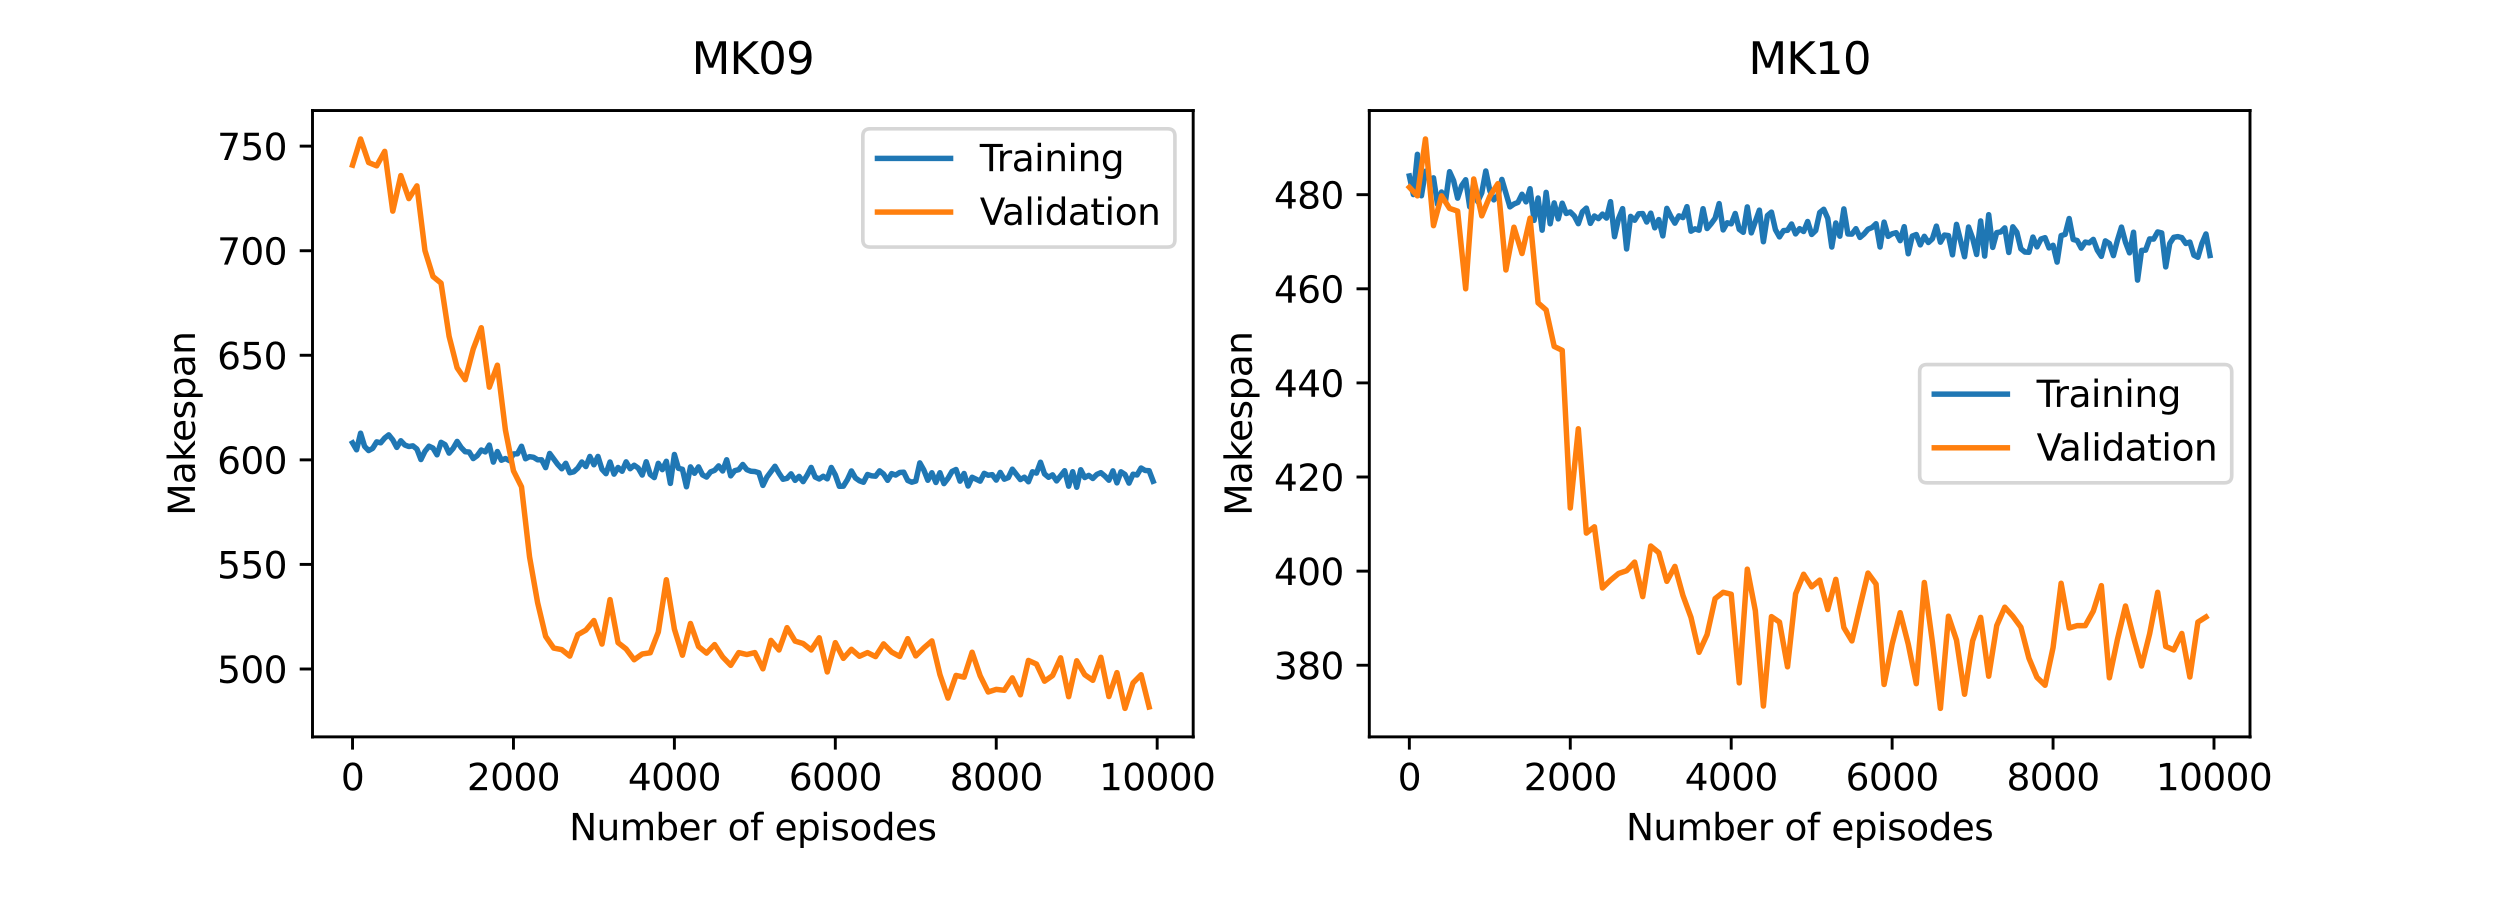 <?xml version="1.0" encoding="utf-8" standalone="no"?>
<!DOCTYPE svg PUBLIC "-//W3C//DTD SVG 1.1//EN"
  "http://www.w3.org/Graphics/SVG/1.1/DTD/svg11.dtd">
<svg xmlns:xlink="http://www.w3.org/1999/xlink" width="684pt" height="252pt" viewBox="0 0 684 252" xmlns="http://www.w3.org/2000/svg" version="1.1">
 <defs>
  <style type="text/css">*{stroke-linejoin: round; stroke-linecap: butt}</style>
 </defs>
 <g id="figure_1">
  <g id="patch_1">
   <path d="M 0 252 
L 684 252 
L 684 0 
L 0 0 
z
" style="fill: #ffffff"/>
  </g>
  <g id="axes_1">
   <g id="patch_2">
    <path d="M 85.5 201.6 
L 326.455 201.6 
L 326.455 30.24 
L 85.5 30.24 
z
" style="fill: #ffffff"/>
   </g>
   <g id="matplotlib.axis_1">
    <g id="xtick_1">
     <g id="line2d_1">
      <defs>
       <path id="me7b0538c08" d="M 0 0 
L 0 3.5 
" style="stroke: #000000; stroke-width: 0.8"/>
      </defs>
      <g>
       <use xlink:href="#me7b0538c08" x="96.452" y="201.6" style="stroke: #000000; stroke-width: 0.8"/>
      </g>
     </g>
     <g id="text_1">
      <!-- 0 -->
      <g transform="translate(93.271 216.198)scale(0.1 -0.1)">
       <defs>
        <path id="DejaVuSans-30" d="M 2034 4250 
Q 1547 4250 1301 3770 
Q 1056 3291 1056 2328 
Q 1056 1369 1301 889 
Q 1547 409 2034 409 
Q 2525 409 2770 889 
Q 3016 1369 3016 2328 
Q 3016 3291 2770 3770 
Q 2525 4250 2034 4250 
z
M 2034 4750 
Q 2819 4750 3233 4129 
Q 3647 3509 3647 2328 
Q 3647 1150 3233 529 
Q 2819 -91 2034 -91 
Q 1250 -91 836 529 
Q 422 1150 422 2328 
Q 422 3509 836 4129 
Q 1250 4750 2034 4750 
z
" transform="scale(0.016)"/>
       </defs>
       <use xlink:href="#DejaVuSans-30"/>
      </g>
     </g>
    </g>
    <g id="xtick_2">
     <g id="line2d_2">
      <g>
       <use xlink:href="#me7b0538c08" x="140.483" y="201.6" style="stroke: #000000; stroke-width: 0.8"/>
      </g>
     </g>
     <g id="text_2">
      <!-- 2000 -->
      <g transform="translate(127.758 216.198)scale(0.1 -0.1)">
       <defs>
        <path id="DejaVuSans-32" d="M 1228 531 
L 3431 531 
L 3431 0 
L 469 0 
L 469 531 
Q 828 903 1448 1529 
Q 2069 2156 2228 2338 
Q 2531 2678 2651 2914 
Q 2772 3150 2772 3378 
Q 2772 3750 2511 3984 
Q 2250 4219 1831 4219 
Q 1534 4219 1204 4116 
Q 875 4013 500 3803 
L 500 4441 
Q 881 4594 1212 4672 
Q 1544 4750 1819 4750 
Q 2544 4750 2975 4387 
Q 3406 4025 3406 3419 
Q 3406 3131 3298 2873 
Q 3191 2616 2906 2266 
Q 2828 2175 2409 1742 
Q 1991 1309 1228 531 
z
" transform="scale(0.016)"/>
       </defs>
       <use xlink:href="#DejaVuSans-32"/>
       <use xlink:href="#DejaVuSans-30" x="63.623"/>
       <use xlink:href="#DejaVuSans-30" x="127.246"/>
       <use xlink:href="#DejaVuSans-30" x="190.869"/>
      </g>
     </g>
    </g>
    <g id="xtick_3">
     <g id="line2d_3">
      <g>
       <use xlink:href="#me7b0538c08" x="184.513" y="201.6" style="stroke: #000000; stroke-width: 0.8"/>
      </g>
     </g>
     <g id="text_3">
      <!-- 4000 -->
      <g transform="translate(171.788 216.198)scale(0.1 -0.1)">
       <defs>
        <path id="DejaVuSans-34" d="M 2419 4116 
L 825 1625 
L 2419 1625 
L 2419 4116 
z
M 2253 4666 
L 3047 4666 
L 3047 1625 
L 3713 1625 
L 3713 1100 
L 3047 1100 
L 3047 0 
L 2419 0 
L 2419 1100 
L 313 1100 
L 313 1709 
L 2253 4666 
z
" transform="scale(0.016)"/>
       </defs>
       <use xlink:href="#DejaVuSans-34"/>
       <use xlink:href="#DejaVuSans-30" x="63.623"/>
       <use xlink:href="#DejaVuSans-30" x="127.246"/>
       <use xlink:href="#DejaVuSans-30" x="190.869"/>
      </g>
     </g>
    </g>
    <g id="xtick_4">
     <g id="line2d_4">
      <g>
       <use xlink:href="#me7b0538c08" x="228.543" y="201.6" style="stroke: #000000; stroke-width: 0.8"/>
      </g>
     </g>
     <g id="text_4">
      <!-- 6000 -->
      <g transform="translate(215.818 216.198)scale(0.1 -0.1)">
       <defs>
        <path id="DejaVuSans-36" d="M 2113 2584 
Q 1688 2584 1439 2293 
Q 1191 2003 1191 1497 
Q 1191 994 1439 701 
Q 1688 409 2113 409 
Q 2538 409 2786 701 
Q 3034 994 3034 1497 
Q 3034 2003 2786 2293 
Q 2538 2584 2113 2584 
z
M 3366 4563 
L 3366 3988 
Q 3128 4100 2886 4159 
Q 2644 4219 2406 4219 
Q 1781 4219 1451 3797 
Q 1122 3375 1075 2522 
Q 1259 2794 1537 2939 
Q 1816 3084 2150 3084 
Q 2853 3084 3261 2657 
Q 3669 2231 3669 1497 
Q 3669 778 3244 343 
Q 2819 -91 2113 -91 
Q 1303 -91 875 529 
Q 447 1150 447 2328 
Q 447 3434 972 4092 
Q 1497 4750 2381 4750 
Q 2619 4750 2861 4703 
Q 3103 4656 3366 4563 
z
" transform="scale(0.016)"/>
       </defs>
       <use xlink:href="#DejaVuSans-36"/>
       <use xlink:href="#DejaVuSans-30" x="63.623"/>
       <use xlink:href="#DejaVuSans-30" x="127.246"/>
       <use xlink:href="#DejaVuSans-30" x="190.869"/>
      </g>
     </g>
    </g>
    <g id="xtick_5">
     <g id="line2d_5">
      <g>
       <use xlink:href="#me7b0538c08" x="272.573" y="201.6" style="stroke: #000000; stroke-width: 0.8"/>
      </g>
     </g>
     <g id="text_5">
      <!-- 8000 -->
      <g transform="translate(259.848 216.198)scale(0.1 -0.1)">
       <defs>
        <path id="DejaVuSans-38" d="M 2034 2216 
Q 1584 2216 1326 1975 
Q 1069 1734 1069 1313 
Q 1069 891 1326 650 
Q 1584 409 2034 409 
Q 2484 409 2743 651 
Q 3003 894 3003 1313 
Q 3003 1734 2745 1975 
Q 2488 2216 2034 2216 
z
M 1403 2484 
Q 997 2584 770 2862 
Q 544 3141 544 3541 
Q 544 4100 942 4425 
Q 1341 4750 2034 4750 
Q 2731 4750 3128 4425 
Q 3525 4100 3525 3541 
Q 3525 3141 3298 2862 
Q 3072 2584 2669 2484 
Q 3125 2378 3379 2068 
Q 3634 1759 3634 1313 
Q 3634 634 3220 271 
Q 2806 -91 2034 -91 
Q 1263 -91 848 271 
Q 434 634 434 1313 
Q 434 1759 690 2068 
Q 947 2378 1403 2484 
z
M 1172 3481 
Q 1172 3119 1398 2916 
Q 1625 2713 2034 2713 
Q 2441 2713 2670 2916 
Q 2900 3119 2900 3481 
Q 2900 3844 2670 4047 
Q 2441 4250 2034 4250 
Q 1625 4250 1398 4047 
Q 1172 3844 1172 3481 
z
" transform="scale(0.016)"/>
       </defs>
       <use xlink:href="#DejaVuSans-38"/>
       <use xlink:href="#DejaVuSans-30" x="63.623"/>
       <use xlink:href="#DejaVuSans-30" x="127.246"/>
       <use xlink:href="#DejaVuSans-30" x="190.869"/>
      </g>
     </g>
    </g>
    <g id="xtick_6">
     <g id="line2d_6">
      <g>
       <use xlink:href="#me7b0538c08" x="316.603" y="201.6" style="stroke: #000000; stroke-width: 0.8"/>
      </g>
     </g>
     <g id="text_6">
      <!-- 10000 -->
      <g transform="translate(300.697 216.198)scale(0.1 -0.1)">
       <defs>
        <path id="DejaVuSans-31" d="M 794 531 
L 1825 531 
L 1825 4091 
L 703 3866 
L 703 4441 
L 1819 4666 
L 2450 4666 
L 2450 531 
L 3481 531 
L 3481 0 
L 794 0 
L 794 531 
z
" transform="scale(0.016)"/>
       </defs>
       <use xlink:href="#DejaVuSans-31"/>
       <use xlink:href="#DejaVuSans-30" x="63.623"/>
       <use xlink:href="#DejaVuSans-30" x="127.246"/>
       <use xlink:href="#DejaVuSans-30" x="190.869"/>
       <use xlink:href="#DejaVuSans-30" x="254.492"/>
      </g>
     </g>
    </g>
    <g id="text_7">
     <!-- Number of episodes -->
     <g transform="translate(155.734 229.877)scale(0.1 -0.1)">
      <defs>
       <path id="DejaVuSans-4e" d="M 628 4666 
L 1478 4666 
L 3547 763 
L 3547 4666 
L 4159 4666 
L 4159 0 
L 3309 0 
L 1241 3903 
L 1241 0 
L 628 0 
L 628 4666 
z
" transform="scale(0.016)"/>
       <path id="DejaVuSans-75" d="M 544 1381 
L 544 3500 
L 1119 3500 
L 1119 1403 
Q 1119 906 1312 657 
Q 1506 409 1894 409 
Q 2359 409 2629 706 
Q 2900 1003 2900 1516 
L 2900 3500 
L 3475 3500 
L 3475 0 
L 2900 0 
L 2900 538 
Q 2691 219 2414 64 
Q 2138 -91 1772 -91 
Q 1169 -91 856 284 
Q 544 659 544 1381 
z
M 1991 3584 
L 1991 3584 
z
" transform="scale(0.016)"/>
       <path id="DejaVuSans-6d" d="M 3328 2828 
Q 3544 3216 3844 3400 
Q 4144 3584 4550 3584 
Q 5097 3584 5394 3201 
Q 5691 2819 5691 2113 
L 5691 0 
L 5113 0 
L 5113 2094 
Q 5113 2597 4934 2840 
Q 4756 3084 4391 3084 
Q 3944 3084 3684 2787 
Q 3425 2491 3425 1978 
L 3425 0 
L 2847 0 
L 2847 2094 
Q 2847 2600 2669 2842 
Q 2491 3084 2119 3084 
Q 1678 3084 1418 2786 
Q 1159 2488 1159 1978 
L 1159 0 
L 581 0 
L 581 3500 
L 1159 3500 
L 1159 2956 
Q 1356 3278 1631 3431 
Q 1906 3584 2284 3584 
Q 2666 3584 2933 3390 
Q 3200 3197 3328 2828 
z
" transform="scale(0.016)"/>
       <path id="DejaVuSans-62" d="M 3116 1747 
Q 3116 2381 2855 2742 
Q 2594 3103 2138 3103 
Q 1681 3103 1420 2742 
Q 1159 2381 1159 1747 
Q 1159 1113 1420 752 
Q 1681 391 2138 391 
Q 2594 391 2855 752 
Q 3116 1113 3116 1747 
z
M 1159 2969 
Q 1341 3281 1617 3432 
Q 1894 3584 2278 3584 
Q 2916 3584 3314 3078 
Q 3713 2572 3713 1747 
Q 3713 922 3314 415 
Q 2916 -91 2278 -91 
Q 1894 -91 1617 61 
Q 1341 213 1159 525 
L 1159 0 
L 581 0 
L 581 4863 
L 1159 4863 
L 1159 2969 
z
" transform="scale(0.016)"/>
       <path id="DejaVuSans-65" d="M 3597 1894 
L 3597 1613 
L 953 1613 
Q 991 1019 1311 708 
Q 1631 397 2203 397 
Q 2534 397 2845 478 
Q 3156 559 3463 722 
L 3463 178 
Q 3153 47 2828 -22 
Q 2503 -91 2169 -91 
Q 1331 -91 842 396 
Q 353 884 353 1716 
Q 353 2575 817 3079 
Q 1281 3584 2069 3584 
Q 2775 3584 3186 3129 
Q 3597 2675 3597 1894 
z
M 3022 2063 
Q 3016 2534 2758 2815 
Q 2500 3097 2075 3097 
Q 1594 3097 1305 2825 
Q 1016 2553 972 2059 
L 3022 2063 
z
" transform="scale(0.016)"/>
       <path id="DejaVuSans-72" d="M 2631 2963 
Q 2534 3019 2420 3045 
Q 2306 3072 2169 3072 
Q 1681 3072 1420 2755 
Q 1159 2438 1159 1844 
L 1159 0 
L 581 0 
L 581 3500 
L 1159 3500 
L 1159 2956 
Q 1341 3275 1631 3429 
Q 1922 3584 2338 3584 
Q 2397 3584 2469 3576 
Q 2541 3569 2628 3553 
L 2631 2963 
z
" transform="scale(0.016)"/>
       <path id="DejaVuSans-20" transform="scale(0.016)"/>
       <path id="DejaVuSans-6f" d="M 1959 3097 
Q 1497 3097 1228 2736 
Q 959 2375 959 1747 
Q 959 1119 1226 758 
Q 1494 397 1959 397 
Q 2419 397 2687 759 
Q 2956 1122 2956 1747 
Q 2956 2369 2687 2733 
Q 2419 3097 1959 3097 
z
M 1959 3584 
Q 2709 3584 3137 3096 
Q 3566 2609 3566 1747 
Q 3566 888 3137 398 
Q 2709 -91 1959 -91 
Q 1206 -91 779 398 
Q 353 888 353 1747 
Q 353 2609 779 3096 
Q 1206 3584 1959 3584 
z
" transform="scale(0.016)"/>
       <path id="DejaVuSans-66" d="M 2375 4863 
L 2375 4384 
L 1825 4384 
Q 1516 4384 1395 4259 
Q 1275 4134 1275 3809 
L 1275 3500 
L 2222 3500 
L 2222 3053 
L 1275 3053 
L 1275 0 
L 697 0 
L 697 3053 
L 147 3053 
L 147 3500 
L 697 3500 
L 697 3744 
Q 697 4328 969 4595 
Q 1241 4863 1831 4863 
L 2375 4863 
z
" transform="scale(0.016)"/>
       <path id="DejaVuSans-70" d="M 1159 525 
L 1159 -1331 
L 581 -1331 
L 581 3500 
L 1159 3500 
L 1159 2969 
Q 1341 3281 1617 3432 
Q 1894 3584 2278 3584 
Q 2916 3584 3314 3078 
Q 3713 2572 3713 1747 
Q 3713 922 3314 415 
Q 2916 -91 2278 -91 
Q 1894 -91 1617 61 
Q 1341 213 1159 525 
z
M 3116 1747 
Q 3116 2381 2855 2742 
Q 2594 3103 2138 3103 
Q 1681 3103 1420 2742 
Q 1159 2381 1159 1747 
Q 1159 1113 1420 752 
Q 1681 391 2138 391 
Q 2594 391 2855 752 
Q 3116 1113 3116 1747 
z
" transform="scale(0.016)"/>
       <path id="DejaVuSans-69" d="M 603 3500 
L 1178 3500 
L 1178 0 
L 603 0 
L 603 3500 
z
M 603 4863 
L 1178 4863 
L 1178 4134 
L 603 4134 
L 603 4863 
z
" transform="scale(0.016)"/>
       <path id="DejaVuSans-73" d="M 2834 3397 
L 2834 2853 
Q 2591 2978 2328 3040 
Q 2066 3103 1784 3103 
Q 1356 3103 1142 2972 
Q 928 2841 928 2578 
Q 928 2378 1081 2264 
Q 1234 2150 1697 2047 
L 1894 2003 
Q 2506 1872 2764 1633 
Q 3022 1394 3022 966 
Q 3022 478 2636 193 
Q 2250 -91 1575 -91 
Q 1294 -91 989 -36 
Q 684 19 347 128 
L 347 722 
Q 666 556 975 473 
Q 1284 391 1588 391 
Q 1994 391 2212 530 
Q 2431 669 2431 922 
Q 2431 1156 2273 1281 
Q 2116 1406 1581 1522 
L 1381 1569 
Q 847 1681 609 1914 
Q 372 2147 372 2553 
Q 372 3047 722 3315 
Q 1072 3584 1716 3584 
Q 2034 3584 2315 3537 
Q 2597 3491 2834 3397 
z
" transform="scale(0.016)"/>
       <path id="DejaVuSans-64" d="M 2906 2969 
L 2906 4863 
L 3481 4863 
L 3481 0 
L 2906 0 
L 2906 525 
Q 2725 213 2448 61 
Q 2172 -91 1784 -91 
Q 1150 -91 751 415 
Q 353 922 353 1747 
Q 353 2572 751 3078 
Q 1150 3584 1784 3584 
Q 2172 3584 2448 3432 
Q 2725 3281 2906 2969 
z
M 947 1747 
Q 947 1113 1208 752 
Q 1469 391 1925 391 
Q 2381 391 2643 752 
Q 2906 1113 2906 1747 
Q 2906 2381 2643 2742 
Q 2381 3103 1925 3103 
Q 1469 3103 1208 2742 
Q 947 2381 947 1747 
z
" transform="scale(0.016)"/>
      </defs>
      <use xlink:href="#DejaVuSans-4e"/>
      <use xlink:href="#DejaVuSans-75" x="74.805"/>
      <use xlink:href="#DejaVuSans-6d" x="138.184"/>
      <use xlink:href="#DejaVuSans-62" x="235.596"/>
      <use xlink:href="#DejaVuSans-65" x="299.072"/>
      <use xlink:href="#DejaVuSans-72" x="360.596"/>
      <use xlink:href="#DejaVuSans-20" x="401.709"/>
      <use xlink:href="#DejaVuSans-6f" x="433.496"/>
      <use xlink:href="#DejaVuSans-66" x="494.678"/>
      <use xlink:href="#DejaVuSans-20" x="529.883"/>
      <use xlink:href="#DejaVuSans-65" x="561.67"/>
      <use xlink:href="#DejaVuSans-70" x="623.193"/>
      <use xlink:href="#DejaVuSans-69" x="686.67"/>
      <use xlink:href="#DejaVuSans-73" x="714.453"/>
      <use xlink:href="#DejaVuSans-6f" x="766.553"/>
      <use xlink:href="#DejaVuSans-64" x="827.734"/>
      <use xlink:href="#DejaVuSans-65" x="891.211"/>
      <use xlink:href="#DejaVuSans-73" x="952.734"/>
     </g>
    </g>
   </g>
   <g id="matplotlib.axis_2">
    <g id="ytick_1">
     <g id="line2d_7">
      <defs>
       <path id="m75f9273b6a" d="M 0 0 
L -3.5 0 
" style="stroke: #000000; stroke-width: 0.8"/>
      </defs>
      <g>
       <use xlink:href="#m75f9273b6a" x="85.5" y="183.034" style="stroke: #000000; stroke-width: 0.8"/>
      </g>
     </g>
     <g id="text_8">
      <!-- 500 -->
      <g transform="translate(59.413 186.834)scale(0.1 -0.1)">
       <defs>
        <path id="DejaVuSans-35" d="M 691 4666 
L 3169 4666 
L 3169 4134 
L 1269 4134 
L 1269 2991 
Q 1406 3038 1543 3061 
Q 1681 3084 1819 3084 
Q 2600 3084 3056 2656 
Q 3513 2228 3513 1497 
Q 3513 744 3044 326 
Q 2575 -91 1722 -91 
Q 1428 -91 1123 -41 
Q 819 9 494 109 
L 494 744 
Q 775 591 1075 516 
Q 1375 441 1709 441 
Q 2250 441 2565 725 
Q 2881 1009 2881 1497 
Q 2881 1984 2565 2268 
Q 2250 2553 1709 2553 
Q 1456 2553 1204 2497 
Q 953 2441 691 2322 
L 691 4666 
z
" transform="scale(0.016)"/>
       </defs>
       <use xlink:href="#DejaVuSans-35"/>
       <use xlink:href="#DejaVuSans-30" x="63.623"/>
       <use xlink:href="#DejaVuSans-30" x="127.246"/>
      </g>
     </g>
    </g>
    <g id="ytick_2">
     <g id="line2d_8">
      <g>
       <use xlink:href="#m75f9273b6a" x="85.5" y="154.424" style="stroke: #000000; stroke-width: 0.8"/>
      </g>
     </g>
     <g id="text_9">
      <!-- 550 -->
      <g transform="translate(59.413 158.224)scale(0.1 -0.1)">
       <use xlink:href="#DejaVuSans-35"/>
       <use xlink:href="#DejaVuSans-35" x="63.623"/>
       <use xlink:href="#DejaVuSans-30" x="127.246"/>
      </g>
     </g>
    </g>
    <g id="ytick_3">
     <g id="line2d_9">
      <g>
       <use xlink:href="#m75f9273b6a" x="85.5" y="125.814" style="stroke: #000000; stroke-width: 0.8"/>
      </g>
     </g>
     <g id="text_10">
      <!-- 600 -->
      <g transform="translate(59.413 129.614)scale(0.1 -0.1)">
       <use xlink:href="#DejaVuSans-36"/>
       <use xlink:href="#DejaVuSans-30" x="63.623"/>
       <use xlink:href="#DejaVuSans-30" x="127.246"/>
      </g>
     </g>
    </g>
    <g id="ytick_4">
     <g id="line2d_10">
      <g>
       <use xlink:href="#m75f9273b6a" x="85.5" y="97.204" style="stroke: #000000; stroke-width: 0.8"/>
      </g>
     </g>
     <g id="text_11">
      <!-- 650 -->
      <g transform="translate(59.413 101.003)scale(0.1 -0.1)">
       <use xlink:href="#DejaVuSans-36"/>
       <use xlink:href="#DejaVuSans-35" x="63.623"/>
       <use xlink:href="#DejaVuSans-30" x="127.246"/>
      </g>
     </g>
    </g>
    <g id="ytick_5">
     <g id="line2d_11">
      <g>
       <use xlink:href="#m75f9273b6a" x="85.5" y="68.594" style="stroke: #000000; stroke-width: 0.8"/>
      </g>
     </g>
     <g id="text_12">
      <!-- 700 -->
      <g transform="translate(59.413 72.393)scale(0.1 -0.1)">
       <defs>
        <path id="DejaVuSans-37" d="M 525 4666 
L 3525 4666 
L 3525 4397 
L 1831 0 
L 1172 0 
L 2766 4134 
L 525 4134 
L 525 4666 
z
" transform="scale(0.016)"/>
       </defs>
       <use xlink:href="#DejaVuSans-37"/>
       <use xlink:href="#DejaVuSans-30" x="63.623"/>
       <use xlink:href="#DejaVuSans-30" x="127.246"/>
      </g>
     </g>
    </g>
    <g id="ytick_6">
     <g id="line2d_12">
      <g>
       <use xlink:href="#m75f9273b6a" x="85.5" y="39.984" style="stroke: #000000; stroke-width: 0.8"/>
      </g>
     </g>
     <g id="text_13">
      <!-- 750 -->
      <g transform="translate(59.413 43.783)scale(0.1 -0.1)">
       <use xlink:href="#DejaVuSans-37"/>
       <use xlink:href="#DejaVuSans-35" x="63.623"/>
       <use xlink:href="#DejaVuSans-30" x="127.246"/>
      </g>
     </g>
    </g>
    <g id="text_14">
     <!-- Makespan -->
     <g transform="translate(53.333 141.1)rotate(-90)scale(0.1 -0.1)">
      <defs>
       <path id="DejaVuSans-4d" d="M 628 4666 
L 1569 4666 
L 2759 1491 
L 3956 4666 
L 4897 4666 
L 4897 0 
L 4281 0 
L 4281 4097 
L 3078 897 
L 2444 897 
L 1241 4097 
L 1241 0 
L 628 0 
L 628 4666 
z
" transform="scale(0.016)"/>
       <path id="DejaVuSans-61" d="M 2194 1759 
Q 1497 1759 1228 1600 
Q 959 1441 959 1056 
Q 959 750 1161 570 
Q 1363 391 1709 391 
Q 2188 391 2477 730 
Q 2766 1069 2766 1631 
L 2766 1759 
L 2194 1759 
z
M 3341 1997 
L 3341 0 
L 2766 0 
L 2766 531 
Q 2569 213 2275 61 
Q 1981 -91 1556 -91 
Q 1019 -91 701 211 
Q 384 513 384 1019 
Q 384 1609 779 1909 
Q 1175 2209 1959 2209 
L 2766 2209 
L 2766 2266 
Q 2766 2663 2505 2880 
Q 2244 3097 1772 3097 
Q 1472 3097 1187 3025 
Q 903 2953 641 2809 
L 641 3341 
Q 956 3463 1253 3523 
Q 1550 3584 1831 3584 
Q 2591 3584 2966 3190 
Q 3341 2797 3341 1997 
z
" transform="scale(0.016)"/>
       <path id="DejaVuSans-6b" d="M 581 4863 
L 1159 4863 
L 1159 1991 
L 2875 3500 
L 3609 3500 
L 1753 1863 
L 3688 0 
L 2938 0 
L 1159 1709 
L 1159 0 
L 581 0 
L 581 4863 
z
" transform="scale(0.016)"/>
       <path id="DejaVuSans-6e" d="M 3513 2113 
L 3513 0 
L 2938 0 
L 2938 2094 
Q 2938 2591 2744 2837 
Q 2550 3084 2163 3084 
Q 1697 3084 1428 2787 
Q 1159 2491 1159 1978 
L 1159 0 
L 581 0 
L 581 3500 
L 1159 3500 
L 1159 2956 
Q 1366 3272 1645 3428 
Q 1925 3584 2291 3584 
Q 2894 3584 3203 3211 
Q 3513 2838 3513 2113 
z
" transform="scale(0.016)"/>
      </defs>
      <use xlink:href="#DejaVuSans-4d"/>
      <use xlink:href="#DejaVuSans-61" x="86.279"/>
      <use xlink:href="#DejaVuSans-6b" x="147.559"/>
      <use xlink:href="#DejaVuSans-65" x="201.844"/>
      <use xlink:href="#DejaVuSans-73" x="263.367"/>
      <use xlink:href="#DejaVuSans-70" x="315.467"/>
      <use xlink:href="#DejaVuSans-61" x="378.943"/>
      <use xlink:href="#DejaVuSans-6e" x="440.223"/>
     </g>
    </g>
   </g>
   <g id="line2d_13">
    <path d="M 96.452 121.174 
L 97.553 123.062 
L 98.654 118.524 
L 99.755 122.132 
L 100.855 123.274 
L 101.956 122.679 
L 103.057 120.896 
L 104.158 121.151 
L 105.258 119.838 
L 106.359 118.977 
L 107.46 120.347 
L 108.561 122.407 
L 109.662 120.596 
L 110.762 121.755 
L 111.863 122.169 
L 112.964 121.983 
L 114.065 122.862 
L 115.165 125.726 
L 116.266 123.48 
L 117.367 122.078 
L 118.468 122.596 
L 119.568 124.435 
L 120.669 121.025 
L 121.77 121.66 
L 122.871 123.969 
L 123.971 122.684 
L 125.072 120.776 
L 126.173 122.444 
L 127.274 123.586 
L 128.374 123.68 
L 129.475 125.462 
L 130.576 124.656 
L 131.677 123.119 
L 132.777 123.646 
L 133.878 121.777 
L 134.979 126.432 
L 136.08 123.543 
L 137.18 125.923 
L 138.281 125.457 
L 139.382 126.026 
L 140.483 124.206 
L 141.583 124.149 
L 142.684 122.101 
L 143.785 125.517 
L 144.886 124.945 
L 145.986 125.116 
L 147.087 125.794 
L 148.188 125.803 
L 149.289 127.943 
L 150.389 124.069 
L 152.591 127.059 
L 153.692 128.258 
L 154.792 126.761 
L 155.893 129.345 
L 156.994 129.079 
L 158.095 128.069 
L 159.195 126.404 
L 160.296 127.645 
L 161.397 124.89 
L 162.498 127.159 
L 163.598 124.887 
L 164.699 128.398 
L 165.8 129.591 
L 166.901 126.407 
L 168.001 129.72 
L 169.102 127.906 
L 170.203 128.933 
L 171.304 126.367 
L 172.404 128.238 
L 173.505 127.285 
L 174.606 128.057 
L 175.707 129.971 
L 176.807 126.341 
L 177.908 129.814 
L 179.009 130.667 
L 180.11 126.773 
L 181.21 128.495 
L 182.311 126.212 
L 183.412 132.26 
L 184.513 124.347 
L 185.613 128.126 
L 186.714 128.401 
L 187.815 133.179 
L 188.916 127.743 
L 190.016 129.482 
L 191.117 127.743 
L 192.218 129.934 
L 193.319 130.526 
L 194.419 129.102 
L 195.52 128.684 
L 196.621 127.468 
L 197.722 128.858 
L 198.822 125.794 
L 199.923 130.192 
L 201.024 128.778 
L 202.125 128.492 
L 203.225 127.082 
L 204.326 128.498 
L 205.427 128.93 
L 206.528 129.01 
L 207.628 129.345 
L 208.729 132.804 
L 209.83 130.535 
L 212.031 127.577 
L 213.132 129.468 
L 214.233 131.127 
L 215.334 130.87 
L 216.434 129.645 
L 217.535 131.425 
L 218.636 130.34 
L 219.737 131.771 
L 220.837 130 
L 221.938 127.891 
L 223.039 130.518 
L 224.14 131.05 
L 225.24 130.306 
L 226.341 131.007 
L 227.442 127.903 
L 228.543 129.928 
L 229.643 133.053 
L 230.744 133.015 
L 231.845 131.242 
L 232.946 128.856 
L 234.046 130.764 
L 235.147 131.545 
L 236.248 131.945 
L 237.349 129.817 
L 238.449 130.183 
L 239.55 130.286 
L 240.651 128.827 
L 241.752 129.708 
L 242.852 131.413 
L 243.953 129.574 
L 245.054 129.977 
L 246.155 129.27 
L 247.255 129.187 
L 248.356 131.448 
L 249.457 131.934 
L 250.558 131.614 
L 251.658 126.647 
L 252.759 128.598 
L 253.86 131.396 
L 254.961 129.348 
L 256.061 132.008 
L 257.162 129.339 
L 258.263 132.315 
L 259.364 130.884 
L 260.464 128.993 
L 261.565 128.458 
L 262.666 131.645 
L 263.767 129.548 
L 264.867 132.975 
L 265.968 130.581 
L 268.17 131.642 
L 269.27 129.508 
L 270.371 130.026 
L 271.472 129.863 
L 272.573 131.353 
L 273.674 129.256 
L 274.774 131.107 
L 275.875 130.667 
L 276.976 128.366 
L 279.177 131.21 
L 280.278 130.564 
L 281.379 131.811 
L 282.48 129.076 
L 283.58 129.439 
L 284.681 126.467 
L 285.782 129.665 
L 286.883 130.584 
L 287.983 129.923 
L 289.084 131.576 
L 291.286 128.79 
L 292.386 133.018 
L 293.487 129.067 
L 294.588 133.313 
L 295.689 128.529 
L 296.789 130.655 
L 297.89 130.063 
L 298.991 130.913 
L 300.092 129.8 
L 301.192 129.325 
L 302.293 130.249 
L 303.394 131.39 
L 304.495 128.827 
L 305.595 132.111 
L 306.696 129.09 
L 307.797 129.817 
L 308.898 132.177 
L 309.998 129.748 
L 311.099 129.951 
L 312.2 128.054 
L 313.301 128.718 
L 314.401 128.787 
L 315.502 131.671 
L 315.502 131.671 
" clip-path="url(#pf22e58490f)" style="fill: none; stroke: #1f77b4; stroke-width: 1.5; stroke-linecap: square"/>
   </g>
   <g id="line2d_14">
    <path d="M 96.452 45.182 
L 98.654 38.029 
L 100.855 44.466 
L 103.057 45.372 
L 105.258 41.415 
L 107.46 57.77 
L 109.662 48.043 
L 111.863 54.337 
L 114.065 50.856 
L 116.266 68.547 
L 118.468 75.651 
L 120.669 77.463 
L 122.871 92.007 
L 125.072 100.637 
L 127.274 103.88 
L 129.475 95.488 
L 131.677 89.67 
L 133.878 105.93 
L 136.08 99.922 
L 138.281 117.66 
L 140.483 128.818 
L 142.684 133.205 
L 144.886 152.374 
L 147.087 164.867 
L 149.289 174.118 
L 151.49 177.312 
L 153.692 177.742 
L 155.893 179.506 
L 158.095 173.641 
L 160.296 172.401 
L 162.498 169.778 
L 164.699 176.216 
L 166.901 164.056 
L 169.102 175.834 
L 171.304 177.551 
L 173.505 180.507 
L 175.707 178.934 
L 177.908 178.6 
L 180.11 172.926 
L 182.311 158.621 
L 184.513 172.115 
L 186.714 179.267 
L 188.916 170.589 
L 191.117 176.883 
L 193.319 178.695 
L 195.52 176.359 
L 197.722 179.744 
L 199.923 182.033 
L 202.125 178.552 
L 204.326 179.077 
L 206.528 178.552 
L 208.729 182.987 
L 210.931 175.214 
L 213.132 177.837 
L 215.334 171.733 
L 217.535 175.405 
L 219.737 176.073 
L 221.938 177.837 
L 224.14 174.499 
L 226.341 183.845 
L 228.543 175.834 
L 230.744 180.126 
L 232.946 177.646 
L 235.147 179.554 
L 237.349 178.552 
L 239.55 179.649 
L 241.752 176.168 
L 243.953 178.409 
L 246.155 179.601 
L 248.356 174.738 
L 250.558 179.458 
L 252.759 177.265 
L 254.961 175.357 
L 257.162 184.56 
L 259.364 190.998 
L 261.565 184.799 
L 263.767 185.276 
L 265.968 178.457 
L 268.17 184.894 
L 270.371 189.329 
L 272.573 188.613 
L 274.774 188.852 
L 276.976 185.466 
L 279.177 190.092 
L 281.379 180.698 
L 283.58 181.699 
L 285.782 186.372 
L 287.983 184.846 
L 290.185 179.983 
L 292.386 190.616 
L 294.588 180.793 
L 296.789 184.608 
L 298.991 186.134 
L 301.192 179.84 
L 303.394 190.568 
L 305.595 184.036 
L 307.797 193.811 
L 309.998 186.849 
L 312.2 184.608 
L 314.401 193.429 
" clip-path="url(#pf22e58490f)" style="fill: none; stroke: #ff7f0e; stroke-width: 1.5; stroke-linecap: square"/>
   </g>
   <g id="patch_3">
    <path d="M 85.5 201.6 
L 85.5 30.24 
" style="fill: none; stroke: #000000; stroke-width: 0.8; stroke-linejoin: miter; stroke-linecap: square"/>
   </g>
   <g id="patch_4">
    <path d="M 326.455 201.6 
L 326.455 30.24 
" style="fill: none; stroke: #000000; stroke-width: 0.8; stroke-linejoin: miter; stroke-linecap: square"/>
   </g>
   <g id="patch_5">
    <path d="M 85.5 201.6 
L 326.455 201.6 
" style="fill: none; stroke: #000000; stroke-width: 0.8; stroke-linejoin: miter; stroke-linecap: square"/>
   </g>
   <g id="patch_6">
    <path d="M 85.5 30.24 
L 326.455 30.24 
" style="fill: none; stroke: #000000; stroke-width: 0.8; stroke-linejoin: miter; stroke-linecap: square"/>
   </g>
   <g id="text_15">
    <!-- MK09 -->
    <g transform="translate(189.231 20.24)scale(0.12 -0.12)">
     <defs>
      <path id="DejaVuSans-4b" d="M 628 4666 
L 1259 4666 
L 1259 2694 
L 3353 4666 
L 4166 4666 
L 1850 2491 
L 4331 0 
L 3500 0 
L 1259 2247 
L 1259 0 
L 628 0 
L 628 4666 
z
" transform="scale(0.016)"/>
      <path id="DejaVuSans-39" d="M 703 97 
L 703 672 
Q 941 559 1184 500 
Q 1428 441 1663 441 
Q 2288 441 2617 861 
Q 2947 1281 2994 2138 
Q 2813 1869 2534 1725 
Q 2256 1581 1919 1581 
Q 1219 1581 811 2004 
Q 403 2428 403 3163 
Q 403 3881 828 4315 
Q 1253 4750 1959 4750 
Q 2769 4750 3195 4129 
Q 3622 3509 3622 2328 
Q 3622 1225 3098 567 
Q 2575 -91 1691 -91 
Q 1453 -91 1209 -44 
Q 966 3 703 97 
z
M 1959 2075 
Q 2384 2075 2632 2365 
Q 2881 2656 2881 3163 
Q 2881 3666 2632 3958 
Q 2384 4250 1959 4250 
Q 1534 4250 1286 3958 
Q 1038 3666 1038 3163 
Q 1038 2656 1286 2365 
Q 1534 2075 1959 2075 
z
" transform="scale(0.016)"/>
     </defs>
     <use xlink:href="#DejaVuSans-4d"/>
     <use xlink:href="#DejaVuSans-4b" x="86.279"/>
     <use xlink:href="#DejaVuSans-30" x="151.855"/>
     <use xlink:href="#DejaVuSans-39" x="215.479"/>
    </g>
   </g>
   <g id="legend_1">
    <g id="patch_7">
     <path d="M 238.073 67.596 
L 319.455 67.596 
Q 321.455 67.596 321.455 65.596 
L 321.455 37.24 
Q 321.455 35.24 319.455 35.24 
L 238.073 35.24 
Q 236.073 35.24 236.073 37.24 
L 236.073 65.596 
Q 236.073 67.596 238.073 67.596 
z
" style="fill: #ffffff; opacity: 0.8; stroke: #cccccc; stroke-linejoin: miter"/>
    </g>
    <g id="line2d_15">
     <path d="M 240.073 43.338 
L 250.073 43.338 
L 260.073 43.338 
" style="fill: none; stroke: #1f77b4; stroke-width: 1.5; stroke-linecap: square"/>
    </g>
    <g id="text_16">
     <!-- Training -->
     <g transform="translate(268.073 46.838)scale(0.1 -0.1)">
      <defs>
       <path id="DejaVuSans-54" d="M -19 4666 
L 3928 4666 
L 3928 4134 
L 2272 4134 
L 2272 0 
L 1638 0 
L 1638 4134 
L -19 4134 
L -19 4666 
z
" transform="scale(0.016)"/>
       <path id="DejaVuSans-67" d="M 2906 1791 
Q 2906 2416 2648 2759 
Q 2391 3103 1925 3103 
Q 1463 3103 1205 2759 
Q 947 2416 947 1791 
Q 947 1169 1205 825 
Q 1463 481 1925 481 
Q 2391 481 2648 825 
Q 2906 1169 2906 1791 
z
M 3481 434 
Q 3481 -459 3084 -895 
Q 2688 -1331 1869 -1331 
Q 1566 -1331 1297 -1286 
Q 1028 -1241 775 -1147 
L 775 -588 
Q 1028 -725 1275 -790 
Q 1522 -856 1778 -856 
Q 2344 -856 2625 -561 
Q 2906 -266 2906 331 
L 2906 616 
Q 2728 306 2450 153 
Q 2172 0 1784 0 
Q 1141 0 747 490 
Q 353 981 353 1791 
Q 353 2603 747 3093 
Q 1141 3584 1784 3584 
Q 2172 3584 2450 3431 
Q 2728 3278 2906 2969 
L 2906 3500 
L 3481 3500 
L 3481 434 
z
" transform="scale(0.016)"/>
      </defs>
      <use xlink:href="#DejaVuSans-54"/>
      <use xlink:href="#DejaVuSans-72" x="46.334"/>
      <use xlink:href="#DejaVuSans-61" x="87.447"/>
      <use xlink:href="#DejaVuSans-69" x="148.727"/>
      <use xlink:href="#DejaVuSans-6e" x="176.51"/>
      <use xlink:href="#DejaVuSans-69" x="239.889"/>
      <use xlink:href="#DejaVuSans-6e" x="267.672"/>
      <use xlink:href="#DejaVuSans-67" x="331.051"/>
     </g>
    </g>
    <g id="line2d_16">
     <path d="M 240.073 58.017 
L 250.073 58.017 
L 260.073 58.017 
" style="fill: none; stroke: #ff7f0e; stroke-width: 1.5; stroke-linecap: square"/>
    </g>
    <g id="text_17">
     <!-- Validation -->
     <g transform="translate(268.073 61.517)scale(0.1 -0.1)">
      <defs>
       <path id="DejaVuSans-56" d="M 1831 0 
L 50 4666 
L 709 4666 
L 2188 738 
L 3669 4666 
L 4325 4666 
L 2547 0 
L 1831 0 
z
" transform="scale(0.016)"/>
       <path id="DejaVuSans-6c" d="M 603 4863 
L 1178 4863 
L 1178 0 
L 603 0 
L 603 4863 
z
" transform="scale(0.016)"/>
       <path id="DejaVuSans-74" d="M 1172 4494 
L 1172 3500 
L 2356 3500 
L 2356 3053 
L 1172 3053 
L 1172 1153 
Q 1172 725 1289 603 
Q 1406 481 1766 481 
L 2356 481 
L 2356 0 
L 1766 0 
Q 1100 0 847 248 
Q 594 497 594 1153 
L 594 3053 
L 172 3053 
L 172 3500 
L 594 3500 
L 594 4494 
L 1172 4494 
z
" transform="scale(0.016)"/>
      </defs>
      <use xlink:href="#DejaVuSans-56"/>
      <use xlink:href="#DejaVuSans-61" x="60.658"/>
      <use xlink:href="#DejaVuSans-6c" x="121.938"/>
      <use xlink:href="#DejaVuSans-69" x="149.721"/>
      <use xlink:href="#DejaVuSans-64" x="177.504"/>
      <use xlink:href="#DejaVuSans-61" x="240.98"/>
      <use xlink:href="#DejaVuSans-74" x="302.26"/>
      <use xlink:href="#DejaVuSans-69" x="341.469"/>
      <use xlink:href="#DejaVuSans-6f" x="369.252"/>
      <use xlink:href="#DejaVuSans-6e" x="430.434"/>
     </g>
    </g>
   </g>
  </g>
  <g id="axes_2">
   <g id="patch_8">
    <path d="M 374.645 201.6 
L 615.6 201.6 
L 615.6 30.24 
L 374.645 30.24 
z
" style="fill: #ffffff"/>
   </g>
   <g id="matplotlib.axis_3">
    <g id="xtick_7">
     <g id="line2d_17">
      <g>
       <use xlink:href="#me7b0538c08" x="385.598" y="201.6" style="stroke: #000000; stroke-width: 0.8"/>
      </g>
     </g>
     <g id="text_18">
      <!-- 0 -->
      <g transform="translate(382.417 216.198)scale(0.1 -0.1)">
       <use xlink:href="#DejaVuSans-30"/>
      </g>
     </g>
    </g>
    <g id="xtick_8">
     <g id="line2d_18">
      <g>
       <use xlink:href="#me7b0538c08" x="429.628" y="201.6" style="stroke: #000000; stroke-width: 0.8"/>
      </g>
     </g>
     <g id="text_19">
      <!-- 2000 -->
      <g transform="translate(416.903 216.198)scale(0.1 -0.1)">
       <use xlink:href="#DejaVuSans-32"/>
       <use xlink:href="#DejaVuSans-30" x="63.623"/>
       <use xlink:href="#DejaVuSans-30" x="127.246"/>
       <use xlink:href="#DejaVuSans-30" x="190.869"/>
      </g>
     </g>
    </g>
    <g id="xtick_9">
     <g id="line2d_19">
      <g>
       <use xlink:href="#me7b0538c08" x="473.658" y="201.6" style="stroke: #000000; stroke-width: 0.8"/>
      </g>
     </g>
     <g id="text_20">
      <!-- 4000 -->
      <g transform="translate(460.933 216.198)scale(0.1 -0.1)">
       <use xlink:href="#DejaVuSans-34"/>
       <use xlink:href="#DejaVuSans-30" x="63.623"/>
       <use xlink:href="#DejaVuSans-30" x="127.246"/>
       <use xlink:href="#DejaVuSans-30" x="190.869"/>
      </g>
     </g>
    </g>
    <g id="xtick_10">
     <g id="line2d_20">
      <g>
       <use xlink:href="#me7b0538c08" x="517.688" y="201.6" style="stroke: #000000; stroke-width: 0.8"/>
      </g>
     </g>
     <g id="text_21">
      <!-- 6000 -->
      <g transform="translate(504.963 216.198)scale(0.1 -0.1)">
       <use xlink:href="#DejaVuSans-36"/>
       <use xlink:href="#DejaVuSans-30" x="63.623"/>
       <use xlink:href="#DejaVuSans-30" x="127.246"/>
       <use xlink:href="#DejaVuSans-30" x="190.869"/>
      </g>
     </g>
    </g>
    <g id="xtick_11">
     <g id="line2d_21">
      <g>
       <use xlink:href="#me7b0538c08" x="561.718" y="201.6" style="stroke: #000000; stroke-width: 0.8"/>
      </g>
     </g>
     <g id="text_22">
      <!-- 8000 -->
      <g transform="translate(548.993 216.198)scale(0.1 -0.1)">
       <use xlink:href="#DejaVuSans-38"/>
       <use xlink:href="#DejaVuSans-30" x="63.623"/>
       <use xlink:href="#DejaVuSans-30" x="127.246"/>
       <use xlink:href="#DejaVuSans-30" x="190.869"/>
      </g>
     </g>
    </g>
    <g id="xtick_12">
     <g id="line2d_22">
      <g>
       <use xlink:href="#me7b0538c08" x="605.748" y="201.6" style="stroke: #000000; stroke-width: 0.8"/>
      </g>
     </g>
     <g id="text_23">
      <!-- 10000 -->
      <g transform="translate(589.842 216.198)scale(0.1 -0.1)">
       <use xlink:href="#DejaVuSans-31"/>
       <use xlink:href="#DejaVuSans-30" x="63.623"/>
       <use xlink:href="#DejaVuSans-30" x="127.246"/>
       <use xlink:href="#DejaVuSans-30" x="190.869"/>
       <use xlink:href="#DejaVuSans-30" x="254.492"/>
      </g>
     </g>
    </g>
    <g id="text_24">
     <!-- Number of episodes -->
     <g transform="translate(444.88 229.877)scale(0.1 -0.1)">
      <use xlink:href="#DejaVuSans-4e"/>
      <use xlink:href="#DejaVuSans-75" x="74.805"/>
      <use xlink:href="#DejaVuSans-6d" x="138.184"/>
      <use xlink:href="#DejaVuSans-62" x="235.596"/>
      <use xlink:href="#DejaVuSans-65" x="299.072"/>
      <use xlink:href="#DejaVuSans-72" x="360.596"/>
      <use xlink:href="#DejaVuSans-20" x="401.709"/>
      <use xlink:href="#DejaVuSans-6f" x="433.496"/>
      <use xlink:href="#DejaVuSans-66" x="494.678"/>
      <use xlink:href="#DejaVuSans-20" x="529.883"/>
      <use xlink:href="#DejaVuSans-65" x="561.67"/>
      <use xlink:href="#DejaVuSans-70" x="623.193"/>
      <use xlink:href="#DejaVuSans-69" x="686.67"/>
      <use xlink:href="#DejaVuSans-73" x="714.453"/>
      <use xlink:href="#DejaVuSans-6f" x="766.553"/>
      <use xlink:href="#DejaVuSans-64" x="827.734"/>
      <use xlink:href="#DejaVuSans-65" x="891.211"/>
      <use xlink:href="#DejaVuSans-73" x="952.734"/>
     </g>
    </g>
   </g>
   <g id="matplotlib.axis_4">
    <g id="ytick_7">
     <g id="line2d_23">
      <g>
       <use xlink:href="#m75f9273b6a" x="374.645" y="182.009" style="stroke: #000000; stroke-width: 0.8"/>
      </g>
     </g>
     <g id="text_25">
      <!-- 380 -->
      <g transform="translate(348.558 185.808)scale(0.1 -0.1)">
       <defs>
        <path id="DejaVuSans-33" d="M 2597 2516 
Q 3050 2419 3304 2112 
Q 3559 1806 3559 1356 
Q 3559 666 3084 287 
Q 2609 -91 1734 -91 
Q 1441 -91 1130 -33 
Q 819 25 488 141 
L 488 750 
Q 750 597 1062 519 
Q 1375 441 1716 441 
Q 2309 441 2620 675 
Q 2931 909 2931 1356 
Q 2931 1769 2642 2001 
Q 2353 2234 1838 2234 
L 1294 2234 
L 1294 2753 
L 1863 2753 
Q 2328 2753 2575 2939 
Q 2822 3125 2822 3475 
Q 2822 3834 2567 4026 
Q 2313 4219 1838 4219 
Q 1578 4219 1281 4162 
Q 984 4106 628 3988 
L 628 4550 
Q 988 4650 1302 4700 
Q 1616 4750 1894 4750 
Q 2613 4750 3031 4423 
Q 3450 4097 3450 3541 
Q 3450 3153 3228 2886 
Q 3006 2619 2597 2516 
z
" transform="scale(0.016)"/>
       </defs>
       <use xlink:href="#DejaVuSans-33"/>
       <use xlink:href="#DejaVuSans-38" x="63.623"/>
       <use xlink:href="#DejaVuSans-30" x="127.246"/>
      </g>
     </g>
    </g>
    <g id="ytick_8">
     <g id="line2d_24">
      <g>
       <use xlink:href="#m75f9273b6a" x="374.645" y="156.26" style="stroke: #000000; stroke-width: 0.8"/>
      </g>
     </g>
     <g id="text_26">
      <!-- 400 -->
      <g transform="translate(348.558 160.059)scale(0.1 -0.1)">
       <use xlink:href="#DejaVuSans-34"/>
       <use xlink:href="#DejaVuSans-30" x="63.623"/>
       <use xlink:href="#DejaVuSans-30" x="127.246"/>
      </g>
     </g>
    </g>
    <g id="ytick_9">
     <g id="line2d_25">
      <g>
       <use xlink:href="#m75f9273b6a" x="374.645" y="130.511" style="stroke: #000000; stroke-width: 0.8"/>
      </g>
     </g>
     <g id="text_27">
      <!-- 420 -->
      <g transform="translate(348.558 134.31)scale(0.1 -0.1)">
       <use xlink:href="#DejaVuSans-34"/>
       <use xlink:href="#DejaVuSans-32" x="63.623"/>
       <use xlink:href="#DejaVuSans-30" x="127.246"/>
      </g>
     </g>
    </g>
    <g id="ytick_10">
     <g id="line2d_26">
      <g>
       <use xlink:href="#m75f9273b6a" x="374.645" y="104.762" style="stroke: #000000; stroke-width: 0.8"/>
      </g>
     </g>
     <g id="text_28">
      <!-- 440 -->
      <g transform="translate(348.558 108.561)scale(0.1 -0.1)">
       <use xlink:href="#DejaVuSans-34"/>
       <use xlink:href="#DejaVuSans-34" x="63.623"/>
       <use xlink:href="#DejaVuSans-30" x="127.246"/>
      </g>
     </g>
    </g>
    <g id="ytick_11">
     <g id="line2d_27">
      <g>
       <use xlink:href="#m75f9273b6a" x="374.645" y="79.013" style="stroke: #000000; stroke-width: 0.8"/>
      </g>
     </g>
     <g id="text_29">
      <!-- 460 -->
      <g transform="translate(348.558 82.812)scale(0.1 -0.1)">
       <use xlink:href="#DejaVuSans-34"/>
       <use xlink:href="#DejaVuSans-36" x="63.623"/>
       <use xlink:href="#DejaVuSans-30" x="127.246"/>
      </g>
     </g>
    </g>
    <g id="ytick_12">
     <g id="line2d_28">
      <g>
       <use xlink:href="#m75f9273b6a" x="374.645" y="53.264" style="stroke: #000000; stroke-width: 0.8"/>
      </g>
     </g>
     <g id="text_30">
      <!-- 480 -->
      <g transform="translate(348.558 57.063)scale(0.1 -0.1)">
       <use xlink:href="#DejaVuSans-34"/>
       <use xlink:href="#DejaVuSans-38" x="63.623"/>
       <use xlink:href="#DejaVuSans-30" x="127.246"/>
      </g>
     </g>
    </g>
    <g id="text_31">
     <!-- Makespan -->
     <g transform="translate(342.478 141.1)rotate(-90)scale(0.1 -0.1)">
      <use xlink:href="#DejaVuSans-4d"/>
      <use xlink:href="#DejaVuSans-61" x="86.279"/>
      <use xlink:href="#DejaVuSans-6b" x="147.559"/>
      <use xlink:href="#DejaVuSans-65" x="201.844"/>
      <use xlink:href="#DejaVuSans-73" x="263.367"/>
      <use xlink:href="#DejaVuSans-70" x="315.467"/>
      <use xlink:href="#DejaVuSans-61" x="378.943"/>
      <use xlink:href="#DejaVuSans-6e" x="440.223"/>
     </g>
    </g>
   </g>
   <g id="line2d_29">
    <path d="M 385.598 48.146 
L 386.699 53.232 
L 387.799 42.224 
L 388.9 53.56 
L 390.001 46.846 
L 391.102 49.093 
L 392.202 48.661 
L 393.303 55.877 
L 394.404 52.537 
L 395.505 54.912 
L 396.605 46.975 
L 397.706 49.434 
L 398.807 54.217 
L 399.908 50.798 
L 401.008 49.183 
L 402.109 56.579 
L 403.21 50.483 
L 404.311 55.15 
L 405.411 52.762 
L 406.512 46.782 
L 407.613 52.17 
L 408.714 54.687 
L 409.814 53.547 
L 410.915 49.093 
L 413.117 56.598 
L 414.217 55.826 
L 415.318 55.375 
L 416.419 53.155 
L 417.52 55.227 
L 418.62 51.635 
L 419.721 60.293 
L 420.822 54.172 
L 421.923 62.978 
L 423.023 52.633 
L 424.124 61.227 
L 425.225 55.517 
L 426.326 59.888 
L 427.426 55.601 
L 428.527 58.407 
L 429.628 57.989 
L 430.729 59.096 
L 431.83 61.201 
L 432.93 57.963 
L 434.031 56.946 
L 435.132 61.111 
L 436.233 59.096 
L 437.333 59.817 
L 438.434 58.581 
L 439.535 59.669 
L 440.636 55.176 
L 441.736 64.754 
L 442.837 59.791 
L 443.938 57.088 
L 445.039 68.115 
L 446.139 59.206 
L 447.24 60.261 
L 448.341 58.497 
L 449.442 58.427 
L 450.542 60.744 
L 451.643 58.324 
L 452.744 62.328 
L 453.845 60.075 
L 454.945 64.542 
L 456.046 57.01 
L 457.147 59.225 
L 458.248 61.059 
L 459.348 59.058 
L 460.449 59.534 
L 461.55 56.547 
L 462.651 63.255 
L 463.751 62.611 
L 464.852 62.984 
L 465.953 57.107 
L 467.054 62.521 
L 468.154 61.233 
L 469.255 59.708 
L 470.356 55.704 
L 471.457 62.907 
L 472.557 60.95 
L 473.658 61.24 
L 474.759 58.414 
L 475.86 62.752 
L 476.96 63.557 
L 478.061 56.611 
L 479.162 63.712 
L 481.363 57.5 
L 482.464 66.138 
L 483.565 58.967 
L 484.666 58.04 
L 485.766 62.856 
L 486.867 64.812 
L 487.968 63.094 
L 489.069 63.01 
L 490.169 61.291 
L 491.27 63.995 
L 492.371 62.559 
L 493.472 63.338 
L 494.572 60.609 
L 495.673 64.143 
L 496.774 63.074 
L 497.875 58.15 
L 498.975 57.262 
L 500.076 59.74 
L 501.177 67.587 
L 502.278 61.008 
L 503.378 64.619 
L 504.479 57.159 
L 505.58 64.014 
L 506.681 64.053 
L 507.781 62.572 
L 508.882 64.96 
L 509.983 64.027 
L 511.084 62.714 
L 512.184 62.263 
L 513.285 61.214 
L 514.386 67.58 
L 515.487 60.776 
L 516.587 64.671 
L 517.688 63.969 
L 518.789 63.667 
L 519.89 65.842 
L 520.99 62.025 
L 522.091 69.428 
L 523.192 64.6 
L 524.293 64.169 
L 525.393 66.995 
L 526.494 64.658 
L 527.595 66.351 
L 528.696 65.347 
L 529.796 61.871 
L 530.897 66.261 
L 531.998 64.31 
L 533.099 64.458 
L 534.199 69.718 
L 535.3 61.388 
L 537.502 70.239 
L 538.602 62.115 
L 539.703 65.16 
L 540.804 69.627 
L 541.905 60.448 
L 543.005 70.065 
L 544.106 58.736 
L 545.207 67.69 
L 546.308 63.634 
L 547.408 63.454 
L 548.509 62.353 
L 549.61 69.074 
L 550.711 62.057 
L 551.811 63.544 
L 552.912 68.076 
L 554.013 68.958 
L 555.114 69.022 
L 556.214 64.864 
L 557.315 67.542 
L 558.416 65.398 
L 559.517 65.031 
L 560.617 67.831 
L 561.718 67.111 
L 562.819 71.713 
L 563.92 64.465 
L 565.02 64.124 
L 566.121 59.791 
L 567.222 65.521 
L 568.323 65.81 
L 569.423 67.889 
L 570.524 66.235 
L 571.625 66.441 
L 572.726 65.501 
L 573.826 68.449 
L 574.927 70.136 
L 576.028 65.907 
L 577.129 66.621 
L 578.229 69.936 
L 579.33 65.727 
L 580.431 62.135 
L 581.532 66.28 
L 582.632 69.177 
L 583.733 63.538 
L 584.834 76.638 
L 585.935 68.507 
L 587.035 68.437 
L 588.136 65.366 
L 589.237 65.411 
L 590.338 63.461 
L 591.438 63.731 
L 592.539 73.026 
L 593.64 66.608 
L 594.741 64.928 
L 595.842 64.735 
L 596.942 65.012 
L 598.043 66.621 
L 599.144 66.229 
L 600.245 69.827 
L 601.345 70.394 
L 602.446 66.608 
L 603.547 64.014 
L 604.648 69.898 
L 604.648 69.898 
" clip-path="url(#p34058c78ed)" style="fill: none; stroke: #1f77b4; stroke-width: 1.5; stroke-linecap: square"/>
   </g>
   <g id="line2d_30">
    <path d="M 385.598 51.225 
L 387.799 53.586 
L 390.001 38.029 
L 392.202 61.74 
L 394.404 53.586 
L 396.605 57.019 
L 398.807 57.77 
L 401.008 79.013 
L 403.21 48.972 
L 405.411 59.058 
L 407.613 53.693 
L 409.814 50.26 
L 412.016 73.863 
L 414.217 62.169 
L 416.419 69.357 
L 418.62 59.701 
L 420.822 82.875 
L 423.023 84.807 
L 425.225 94.784 
L 427.426 95.857 
L 429.628 138.987 
L 431.83 117.315 
L 434.031 145.853 
L 436.233 144.137 
L 438.434 160.874 
L 440.636 158.728 
L 442.837 156.904 
L 445.039 156.153 
L 447.24 153.793 
L 449.442 163.234 
L 451.643 149.394 
L 453.845 151.218 
L 456.046 159.05 
L 458.248 154.973 
L 460.449 162.912 
L 462.651 168.92 
L 464.852 178.469 
L 467.054 173.641 
L 469.255 163.77 
L 471.457 162.054 
L 473.658 162.59 
L 475.86 186.837 
L 478.061 155.724 
L 480.263 167.096 
L 482.464 193.167 
L 484.666 168.706 
L 486.867 170.208 
L 489.069 182.438 
L 491.27 162.483 
L 493.472 157.118 
L 495.673 160.552 
L 497.875 158.728 
L 500.076 166.774 
L 502.278 158.513 
L 504.479 171.71 
L 506.681 175.357 
L 508.882 165.916 
L 511.084 156.797 
L 513.285 159.801 
L 515.487 187.266 
L 517.688 176.216 
L 519.89 167.633 
L 522.091 176.216 
L 524.293 187.052 
L 526.494 159.372 
L 528.696 175.572 
L 530.897 193.811 
L 533.099 168.598 
L 535.3 175.143 
L 537.502 189.949 
L 539.703 175.357 
L 541.905 168.92 
L 544.106 185.013 
L 546.308 171.173 
L 548.509 166.131 
L 550.711 168.598 
L 552.912 171.602 
L 555.114 180.078 
L 557.315 185.335 
L 559.517 187.481 
L 561.718 177.181 
L 563.92 159.586 
L 566.121 171.817 
L 568.323 171.173 
L 570.524 171.173 
L 572.726 167.204 
L 574.927 160.23 
L 577.129 185.442 
L 579.33 174.928 
L 581.532 165.809 
L 583.733 174.392 
L 585.935 182.224 
L 588.136 173.426 
L 590.338 162.054 
L 592.539 176.859 
L 594.741 177.825 
L 596.942 173.319 
L 599.144 185.228 
L 601.345 170.208 
L 603.547 168.813 
" clip-path="url(#p34058c78ed)" style="fill: none; stroke: #ff7f0e; stroke-width: 1.5; stroke-linecap: square"/>
   </g>
   <g id="patch_9">
    <path d="M 374.645 201.6 
L 374.645 30.24 
" style="fill: none; stroke: #000000; stroke-width: 0.8; stroke-linejoin: miter; stroke-linecap: square"/>
   </g>
   <g id="patch_10">
    <path d="M 615.6 201.6 
L 615.6 30.24 
" style="fill: none; stroke: #000000; stroke-width: 0.8; stroke-linejoin: miter; stroke-linecap: square"/>
   </g>
   <g id="patch_11">
    <path d="M 374.645 201.6 
L 615.6 201.6 
" style="fill: none; stroke: #000000; stroke-width: 0.8; stroke-linejoin: miter; stroke-linecap: square"/>
   </g>
   <g id="patch_12">
    <path d="M 374.645 30.24 
L 615.6 30.24 
" style="fill: none; stroke: #000000; stroke-width: 0.8; stroke-linejoin: miter; stroke-linecap: square"/>
   </g>
   <g id="text_32">
    <!-- MK10 -->
    <g transform="translate(478.376 20.24)scale(0.12 -0.12)">
     <use xlink:href="#DejaVuSans-4d"/>
     <use xlink:href="#DejaVuSans-4b" x="86.279"/>
     <use xlink:href="#DejaVuSans-31" x="151.855"/>
     <use xlink:href="#DejaVuSans-30" x="215.479"/>
    </g>
   </g>
   <g id="legend_2">
    <g id="patch_13">
     <path d="M 527.219 132.098 
L 608.6 132.098 
Q 610.6 132.098 610.6 130.098 
L 610.6 101.742 
Q 610.6 99.742 608.6 99.742 
L 527.219 99.742 
Q 525.219 99.742 525.219 101.742 
L 525.219 130.098 
Q 525.219 132.098 527.219 132.098 
z
" style="fill: #ffffff; opacity: 0.8; stroke: #cccccc; stroke-linejoin: miter"/>
    </g>
    <g id="line2d_31">
     <path d="M 529.219 107.84 
L 539.219 107.84 
L 549.219 107.84 
" style="fill: none; stroke: #1f77b4; stroke-width: 1.5; stroke-linecap: square"/>
    </g>
    <g id="text_33">
     <!-- Training -->
     <g transform="translate(557.219 111.34)scale(0.1 -0.1)">
      <use xlink:href="#DejaVuSans-54"/>
      <use xlink:href="#DejaVuSans-72" x="46.334"/>
      <use xlink:href="#DejaVuSans-61" x="87.447"/>
      <use xlink:href="#DejaVuSans-69" x="148.727"/>
      <use xlink:href="#DejaVuSans-6e" x="176.51"/>
      <use xlink:href="#DejaVuSans-69" x="239.889"/>
      <use xlink:href="#DejaVuSans-6e" x="267.672"/>
      <use xlink:href="#DejaVuSans-67" x="331.051"/>
     </g>
    </g>
    <g id="line2d_32">
     <path d="M 529.219 122.518 
L 539.219 122.518 
L 549.219 122.518 
" style="fill: none; stroke: #ff7f0e; stroke-width: 1.5; stroke-linecap: square"/>
    </g>
    <g id="text_34">
     <!-- Validation -->
     <g transform="translate(557.219 126.018)scale(0.1 -0.1)">
      <use xlink:href="#DejaVuSans-56"/>
      <use xlink:href="#DejaVuSans-61" x="60.658"/>
      <use xlink:href="#DejaVuSans-6c" x="121.938"/>
      <use xlink:href="#DejaVuSans-69" x="149.721"/>
      <use xlink:href="#DejaVuSans-64" x="177.504"/>
      <use xlink:href="#DejaVuSans-61" x="240.98"/>
      <use xlink:href="#DejaVuSans-74" x="302.26"/>
      <use xlink:href="#DejaVuSans-69" x="341.469"/>
      <use xlink:href="#DejaVuSans-6f" x="369.252"/>
      <use xlink:href="#DejaVuSans-6e" x="430.434"/>
     </g>
    </g>
   </g>
  </g>
 </g>
 <defs>
  <clipPath id="pf22e58490f">
   <rect x="85.5" y="30.24" width="240.955" height="171.36"/>
  </clipPath>
  <clipPath id="p34058c78ed">
   <rect x="374.645" y="30.24" width="240.955" height="171.36"/>
  </clipPath>
 </defs>
</svg>
